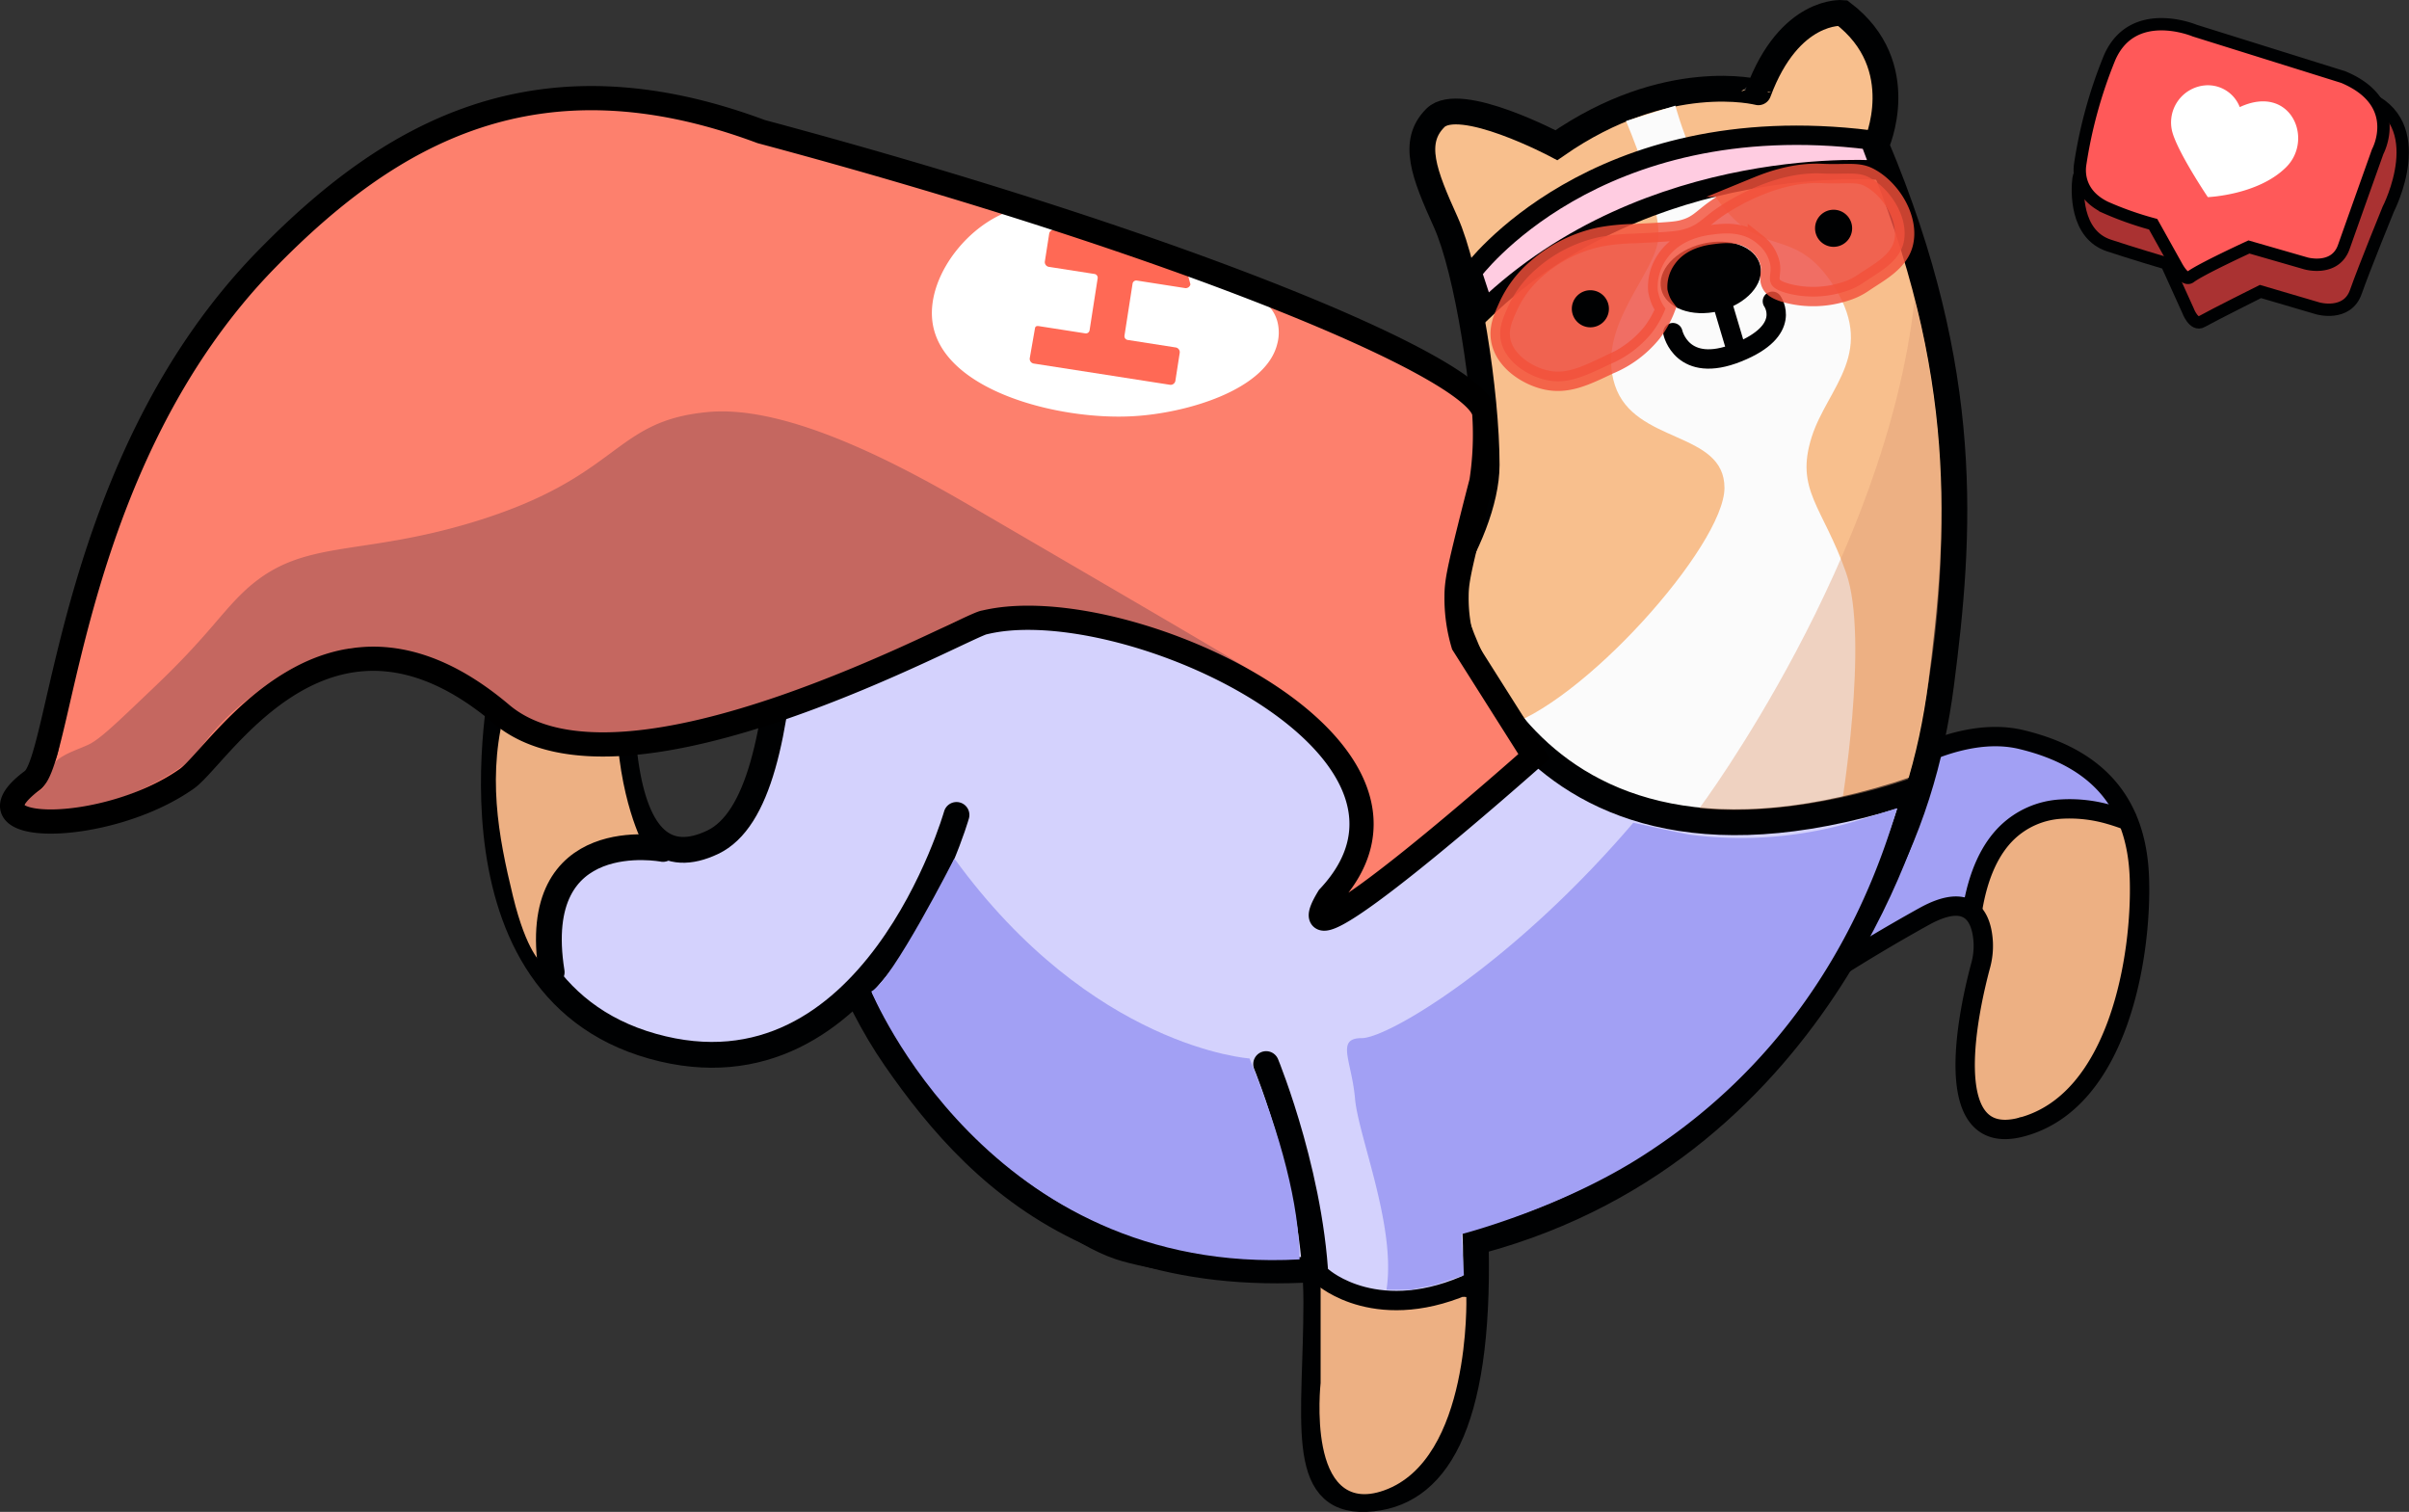 <svg xmlns="http://www.w3.org/2000/svg" viewBox="0 0 497.79 312.38"><rect x="0" y="0" width="497.79" height="312.38" fill="#333333" stroke="none"/><g id="Layer_2" data-name="Layer 2"><g id="Layer_1-2" data-name="Layer 1"><path d="M434.5,168.42s5-3.8,6.15,12.76c1.3,15.54-6.88,48.77-23.42,49.74-18.64,11.33-7.32-29.5-6.73-32s-.14-.47,0-1.5a16.5,16.5,0,0,1-.5-5c.14-2.53-1.34-1.47-2-2.5l.5-1.5C411.24,170.63,419.2,168.07,434.5,168.42Z" fill="#edb083"/><path d="M384.28,163.42S404.62,148.29,420,152c6.31,9.19,15.47-1.41,16,14.5.18,5.55.55,3.39.5,3-.08-.73-2.38-3.95-15.5-.5-17.64,4.64-8.55,10.63-6.5,3,.43-1.6-7.4,18.65-7.5,17-.24-4.33.67-5.24-9.47.4-14.32,7.95-24.39,14.85-24.39,14.85Z" fill="#a2a0f4"/><path d="M384.28,163.42s18-14.32,33.41-10.61,23.86,12.73,24.39,28.64-4.24,46.14-24.39,51.44c-17.64,4.64-10.49-25.66-8.44-33.29a15.33,15.33,0,0,0,.56-4.9c-.24-4.33-2.14-10.94-12.28-5.3-14.32,7.95-24.39,14.85-24.39,14.85Z" fill="none" stroke="#000102" stroke-miterlimit="10" stroke-width="4"/><path d="M321.61,30s-20-10.61-25-5.64S294.28,36,298.75,45.9s8.45,35.27,8.45,50.17S291,134.94,282.48,134.36C263.33,133.07,257,112,243.12,91.6s-55.33-13.58-67.25.33-19.19,30.47-3.29,84.12,45.7,78,60.11,82S302.24,270.44,343,236.16s54.15-64.08,58.12-94.88S407.55,77.19,387.68,30c0,0,7.45-16.39-6.95-27.32,0,0-10.93-1-17.39,16.39C363.34,19.07,344.47,14.1,321.61,30Z" fill="#f8bf8d" stroke="#000102" stroke-miterlimit="10" stroke-width="5.33"/><path d="M336,25s7.07,16.56,6.7,24-13,18.37-9,30.59,22.64,9.38,22.64,21.22-29.6,45.14-46.25,49.58c0,0,32.93,29.6,70.3,17,0,0,5.91-35.27,1.1-49s-10.61-17.1-7.13-28.08c3.28-10.38,13.93-17.69,3.92-32.18-6.19-9-11.7-6.8-17.58-10.88-9.6-6.66-14.51-25.42-14.51-25.42Z" fill="#fbfbfb"/><path d="M299,121.38s11.6,70.36,97,41.62c0,0-17.5,73.73-90.17,93.35S203,244.65,185,218.66s-27.14-71.57-21.3-108.17,50.39-39.25,69.48-30.23S252,128.6,274.87,131.05C289.72,132.64,299,121.38,299,121.38Z" fill="#d4d2fd" stroke="#000102" stroke-miterlimit="10" stroke-width="5.33"/><path d="M261.63,219.86S272,245.07,272,269s-3.88,41.37,10.34,40.72,23.4-14.85,22.62-52.35c-.53-25.49-5.17-33.61-5.17-33.61" fill="#d4d2fd"/><path d="M261.63,219.86S272,245.07,272,269s-3.88,41.37,10.34,40.72,23.4-14.85,22.62-52.35c-.53-25.49-5.17-33.61-5.17-33.61" fill="none" stroke="#000102" stroke-linecap="round" stroke-miterlimit="10" stroke-width="5.33"/><path d="M303,268s1,33.55-17,39.95c-16.21,5.75-13.11-22.21-13.11-22.21V264.8Z" fill="#edb083"/><path d="M304.55,264.78c-19.7,9.35-31.16-.86-31.16-.86Z" fill="#d4d2fd"/><path d="M304.55,264.78c-19.7,9.35-31.16-.86-31.16-.86" fill="none" stroke="#000102" stroke-linecap="round" stroke-miterlimit="10" stroke-width="4"/><path d="M440.5,170l.87-1.8h0l-.08,0L441,168c-.23-.1-.56-.24-1-.4a35.58,35.58,0,0,0-3.43-1.17,31.16,31.16,0,0,0-10.9-1.24,19.44,19.44,0,0,0-12.34,5.41c-3.73,3.63-6.55,9.25-7.83,17.57l4,.61c1.19-7.73,3.73-12.46,6.66-15.31a15.46,15.46,0,0,1,9.87-4.3,27.71,27.71,0,0,1,9.48,1.1c1.28.37,2.33.75,3.05,1l.83.35.21.09,0,0h0Z" fill="#000102"/><path d="M384,169.5a82.3,82.3,0,0,1-34.5,3c-1.4-.16-11-2.32-12-2.5-25.06,29.33-50.7,44.5-56.12,44.5s-2.06,4.67-1.38,12.5,8.54,26.46,6.5,39.5h5l2.5-.5,2.5-.5,6-2L302,255s20.67-5.29,37.9-16.49C352,230.67,379.27,210.66,392,167" fill="#a2a0f4"/><path d="M355.18,64.28c5.65-1.37,9.48-5.59,8.55-9.44s-6.26-5.85-11.91-4.48-9.47,5.58-8.54,9.43S349.54,65.64,355.18,64.28Z" fill="#000102"/><path d="M356.06,63.2l2.43,8.16" fill="none" stroke="#000102" stroke-linecap="round" stroke-miterlimit="10" stroke-width="4"/><path d="M345.68,68.73s1.89,8.7,13.39,4.1,7.17-10.58,7.17-10.58" fill="none" stroke="#000102" stroke-linecap="round" stroke-miterlimit="10" stroke-width="4"/><path d="M351.16,167S389.73,115.38,395.61,62c0,0,13.34,43.35-1.33,99C394.29,161,371.88,169.12,351.16,167Z" fill="#df9e76" opacity="0.44" style="isolation:isolate"/><path d="M197.65,168.38s-17.21,60.59-62.79,47.8-30.38-78.25-30.38-78.25,4.5-13.54,14.63-8.28,7.88,12,10.13,27.84,8.44,21.07,18,16.55,13.18-22.4,14.87-46.47" fill="#d4d2fd"/><path d="M197.65,168.38s-17.21,60.59-62.79,47.8-30.38-78.25-30.38-78.25,4.5-13.54,14.63-8.28,7.88,12,10.13,27.84,8.44,21.07,18,16.55,13.18-22.4,14.87-46.47" fill="none" stroke="#000102" stroke-linecap="round" stroke-miterlimit="10" stroke-width="5.33"/><path d="M133,174.63s-5.31-9.49-5.67-26.82c-.11-5.21-3.7-14.59-8-15.78s-9.69-3.52-14.62,13.38c-4.21,14.42-1.75,27.28,1.3,39.82,2.84,11.65,5.94,13.77,5.94,13.77s-1-21.1,8.53-22,14.22-1.19,14.22-1.19Z" fill="#edb083"/><path d="M188.74,87.34a20,20,0,1,0-20-20A20,20,0,0,0,188.74,87.34Z" fill="#f8bf8d" stroke="#000102" stroke-miterlimit="10" stroke-width="5.33"/><path d="M137,175.41s-27.92-5.39-23,25.47Z" fill="#d4d2fd"/><path d="M137,175.41s-27.92-5.39-23,25.47" fill="none" stroke="#000102" stroke-linecap="round" stroke-miterlimit="10" stroke-width="5.33"/><path d="M258.2,218.7s-32.58-2.17-61-41.32c0,0-12.86,25.34-17.15,27.48,0,0,24.17,58.87,88.49,55.36C268.45,248.86,264.75,234.83,258.2,218.7Z" fill="#a2a0f4"/><path d="M230.93,90.62s-8.67-5.06-10.83,0,4.69,10.11,10.83,9.75S234.18,92.06,230.93,90.62Z" fill="#fff"/><path d="M246.9,123.49a130.14,130.14,0,0,1-9-17.45c-2-4.72-8.89-.65-6.91,4a131.31,131.31,0,0,0,9,17.45C242.69,131.91,249.61,127.89,246.9,123.49Z" fill="#fff"/><path d="M304.18,56.24s25.21-34.4,82.18-27.34l2.37,6.3S341,31.09,306.73,64Z" fill="#ffcce1" stroke="#000102" stroke-miterlimit="10" stroke-width="4"/><path d="M9,160.3c-1.66,1.26-3.95,2.15-4.22,4.22-.34,2.6,2.77,5,3.16,5.27,7.41,5.49,24.33-5.59,28.48-8.44,8.7-6,8-8.14,17.8-15.3,8-5.84,14.34-10.43,21.76-11.08,12.57-1.1,21.21,10.31,27.81,14.23C119,158.25,147,160,202.81,126.58a37.06,37.06,0,0,1,4.66-.93A40.11,40.11,0,0,1,224,127.19c14.31,3.93,21.46,5.89,29.27,10.29,10.88,6.12,28,15.77,28.48,30.26.18,6.07-2.63,11.06-4.75,14-2.24,3.34-3.05,5.34-2.44,6q1.92,2,22.61-13.7a59.61,59.61,0,0,1,12.46-11.47c2.09-1.44,3-1.87,3.76-3,2.29-3.28,1.83-10.35-10.09-26.9-2.93-20.42-.33-29.12,2.77-33.23a12.3,12.3,0,0,0,2.77-6.13s.69-5.77-5.34-12.46c-6.87-7.63-67-28.91-150.56-54-19.42-6.44-35.87-7-50.22-3.6-28.06,6.7-46,27.88-50.86,33.62C42.74,67.68,37,79.84,32.13,89.6A132.17,132.17,0,0,0,23.3,111c-1.05,3.46-1.37,5.08-3.17,10.94-3.62,11.81-4,10.72-5.41,16.22C11.5,151,13.79,156.61,9,160.3Z" fill="#fd806d"/><path d="M259.78,139.55c.24-.41-21-12.7-57.77-34.16-12.89-7.54-38-21.81-55.52-20.27C126.34,86.9,128.58,98.61,97.36,108c-24.47,7.33-35.53,3-47.5,14.75-4.46,4.36-7.51,9.25-17.81,19.06-7.64,7.28-11.41,11-13.86,12.09-3.17,1.45-6.93,2.37-8,5.47-.44,1.24-.27,2.31-1.32,3.43s-2.6,1.41-3.56,3.17c-.21.39-.32.59-.26.79.44,1.6,8.36.65,9.36.53a49.94,49.94,0,0,0,7.25-1.45,49.16,49.16,0,0,0,5.93-2c.38-.15,2-.84,4.22-2a50.05,50.05,0,0,0,5.54-3.3c3.35-2.4,3.87-4.16,7.25-7.91A52.92,52.92,0,0,1,51.81,144c3.64-2.86,7.72-6.06,13.58-8,2.42-.82,9.79-2.9,7.34-2.18a36.64,36.64,0,0,1,8.48.33,38.53,38.53,0,0,1,10.68,3.43,49.15,49.15,0,0,1,11.54,7.47,23.42,23.42,0,0,0,4.93,3.52,26,26,0,0,0,4.81,1.9A41.54,41.54,0,0,0,126.82,152c2.15-.06,3.74-.23,5.13-.38,2.28-.25,3.87-.52,12.32-2.14.41-.08,1.31-.25,2.47-.53.17,0,.72-.17,1.46-.37s1.56-.43,2-.56l.42-.12c1-.31,3.94-1.27,5.24-1.73,13.8-4.93,28.35-11.6,28.35-11.6,3.29-1.51,6.71-2.76,9.89-4.48a28.84,28.84,0,0,1,6.33-2.77,33.76,33.76,0,0,1,4.88-.92,72.67,72.67,0,0,1,9.76-.79c1.49,0,3.17,0,5,.13,1.18.24,3.08.64,5.41,1.19,9.37,2.19,15.75,3.69,22.15,6.86.93.46,3.43,1.73,7.25,3.56C258.13,138.84,259.74,139.62,259.78,139.55Z" fill="#bc635e" opacity="0.86" style="isolation:isolate"/><path d="M263.92,66.31a9,9,0,0,1,0,4.78C261.57,80.58,245.16,85.4,234.09,86c-15.44.88-39.62-5.33-41.42-19.57-1.25-9.9,8.56-21.81,18.86-23.59,8.05-1.39,8.79,4.72,27.93,11.46C252.28,58.84,262,59.63,263.92,66.31Z" fill="#fff"/><path d="M243,71.8a1,1,0,0,1,.78,1.07l-.91,5.86a1,1,0,0,1-1.07.78l-28.24-4.4a1,1,0,0,1-.78-1.07l1.08-6.18c.08-.5.41-.54.91-.46l9.49,1.48a.77.77,0,0,0,.89-.65l1.67-10.73a.79.79,0,0,0-.65-.89l-9.49-1.48a1,1,0,0,1-.78-1.07l.91-5.82a1,1,0,0,1,1.07-.78l26.86,6.66c.42,1.54.84,3.09,1.25,4.63a1,1,0,0,1-1.07.78l-10-1.56a.77.77,0,0,0-.89.65l-1.67,10.73a.79.79,0,0,0,.65.89Z" fill="#ff6955"/><path d="M6.7,161.25c-15.39,11.36,15.23,11.42,31.9-.34,6.82-4.81,29.26-43.61,65-13.37,25.25,21.39,96.68-18.72,99.84-18.94a34.29,34.29,0,0,1,4.69-.76c31.36-2.94,93.87,28.33,66.42,57.55C263,204.33,317,156.27,317,156.27l-14.64-23.14a33.3,33.3,0,0,1-1.38-9.89c0-2.81.44-5.09,2.77-14.44.93-3.75,1.75-6.92,2.37-9.3a64.18,64.18,0,0,0,.59-14c-.77-9.18-61.73-34.83-149.42-58.31-46.41-17.33-76.72.34-102.11,26.27C14.47,95,12.92,156.66,6.7,161.25Z" fill="none" stroke="#000" stroke-miterlimit="10" stroke-width="5"/><path d="M386.1,36.59c-2.31-1.17-4.74-.52-9.65-.75-6.29-.29-11.89,2.1-13.72,2.85a45.55,45.55,0,0,0-8.67,4.85c-2.35,1.75-3.34,3-5.8,3.74-1.46.45-2.25.6-10.79,1a42.29,42.29,0,0,0-6.78.67,28.79,28.79,0,0,0-13.19,6.59,22.45,22.45,0,0,0-5.8,7.65c-1.09,2.41-2.07,4.57-1.58,7.12.83,4.36,5.46,7.3,9.23,8.18,4.43,1,8-.69,13.19-3.17a22.37,22.37,0,0,0,8.81-6.57,20,20,0,0,0,2.8-5,8,8,0,0,1-.89-1.46,9.5,9.5,0,0,1-.69-2.24,9.94,9.94,0,0,1,1.85-6.59c2.89-4.15,7.94-4.81,9.49-5,2-.26,6.17-.8,9.23,1.9a7.48,7.48,0,0,1,2.64,4.17c.34,1.87-.45,2.94.26,4.22.31.55.94,1.2,3.26,1.84a21.33,21.33,0,0,0,11.83-.32A13.75,13.75,0,0,0,385,58.45c3.15-2.16,7.2-4.15,8.28-8C394.67,45.41,390.85,39,386.1,36.59Z" fill="#ed4f43" stroke="#f2513b" stroke-miterlimit="10" stroke-width="4" opacity="0.82" style="isolation:isolate"/><path d="M328.63,67.63a3.83,3.83,0,1,0-3.83-3.83A3.83,3.83,0,0,0,328.63,67.63Z" fill="#000102"/><path d="M378.89,51a3.83,3.83,0,1,0-3.83-3.83A3.83,3.83,0,0,0,378.89,51Z" fill="#000102"/><path d="M456,15.53s-12.8-5.4-17.6,5.6c-3.9,8.9-8.6,13.4-8.9,15.8s-.7,11.5,6.3,13.8c4.2,1.4,11.9,3.7,11.9,3.7l4.4,9.7s1.2,3.3,2.9,2.3c2.5-1.4,12.1-6.2,12.1-6.2l11.9,3.5s6,1.7,7.8-3.4,6.7-17.1,6.7-17.1,9.3-18-4.9-23.3Z" fill="#aa3232" stroke="#000102" stroke-miterlimit="10" stroke-width="2.55"/><path d="M453.52,6.33s-12.8-5.4-17.6,5.6a95.79,95.79,0,0,0-6.1,22.2c-.3,2.4.3,6.3,5.2,8.7a67.81,67.81,0,0,0,9.9,3.5l4.8,8.6s1.7,3.3,2.9,2.3c2.3-1.7,12.1-6.2,12.1-6.2l11.8,3.4s6,1.7,7.8-3.4,7-19.7,7-19.7,5.5-10.1-7.1-15.4Z" fill="#ff5959" stroke="#000102" stroke-miterlimit="10" stroke-width="2.55"/><path d="M462.82,22.13a7.06,7.06,0,0,0-7-4.5,7.69,7.69,0,0,0-7,9.4c1,4.2,7.4,13.7,7.4,13.7s10.4-.4,16.2-6.2S473.32,17.23,462.82,22.13Z" fill="#fff"/></g></g></svg>